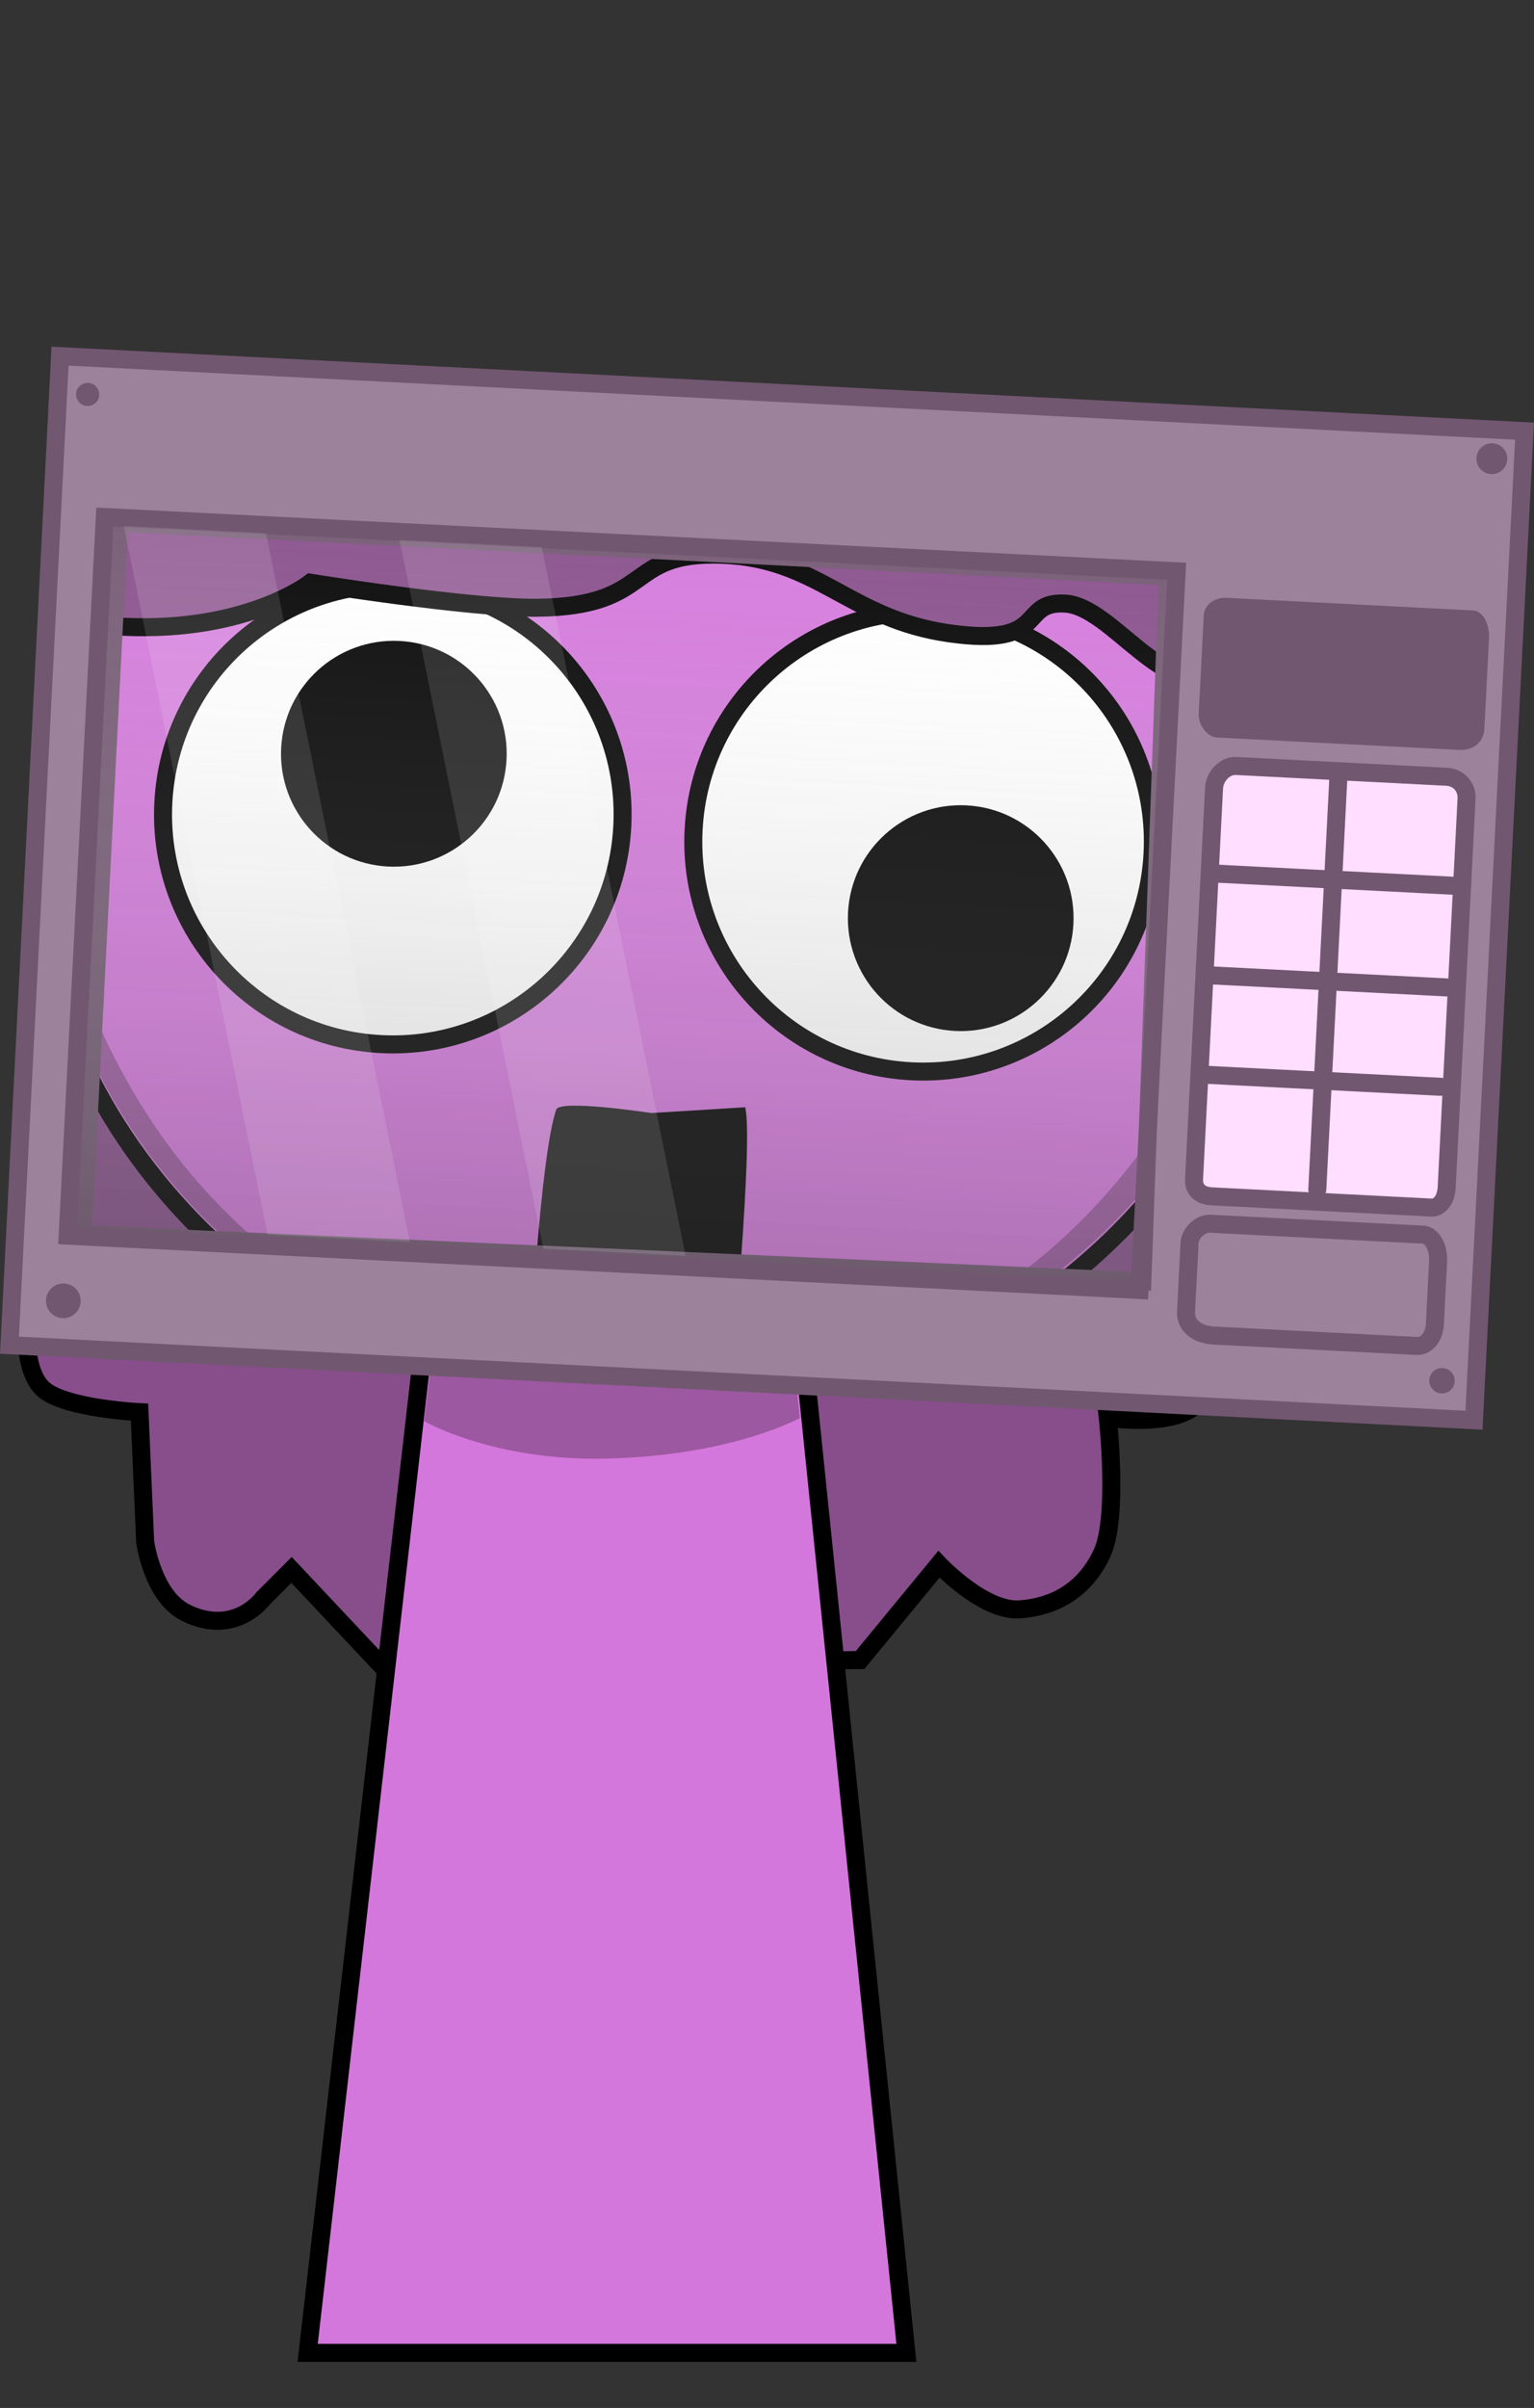 <svg version="1.1" xmlns="http://www.w3.org/2000/svg" xmlns:xlink="http://www.w3.org/1999/xlink" width="170.384" height="267.225" viewBox="0,0,170.384,267.225"><rect x="0" y="0" width="170.384" height="267.225" fill="#333333" stroke="none"/><defs><linearGradient x1="243.746" y1="106.776" x2="239.619" y2="186.53" gradientUnits="userSpaceOnUse" id="color-1"><stop offset="0" stop-color="#ffffff" stop-opacity="0.068"/><stop offset="1" stop-color="#666666" stop-opacity="0.334"/></linearGradient></defs><g transform="translate(-172.577,-46.388)"><g data-paper-data="{&quot;isPaintingLayer&quot;:true}" fill-rule="nonzero" stroke-linejoin="miter" stroke-miterlimit="10" stroke-dasharray="" stroke-dashoffset="0" style="mix-blend-mode: normal"><path d="M179.284,313.613v-267.225h123.182v267.225z" fill-opacity="0.01" fill="#000000" stroke="none" stroke-width="0" stroke-linecap="butt"/><path d="M178.817,144.955l139.31,10.004c0,0 -10.094,42.4 -11.88,46.269c-1.786,3.869 -10.629,2.501 -10.629,2.501c0,0 1.223,10.996 -0.625,15.006c-1.848,4.011 -5.174,5.977 -9.17,6.253c-3.996,0.276 -8.962,-5.002 -8.962,-5.002l-8.754,10.629l-53.147,0.625l-10.004,-10.629l-3.126,3.126c0,0 -3.087,4.306 -8.545,1.667c-3.78,-1.827 -4.585,-7.92 -4.585,-7.92l-0.625,-14.381c0,0 -8.149,-0.393 -10.629,-2.501c-2.481,-2.108 -1.876,-8.128 -1.876,-8.128z" fill="#874e8b" stroke="#000000" stroke-width="2" stroke-linecap="round"/><path d="M206.75,307.5l15.143,-131.842l37.783,-0.158l13.574,132z" fill="#d477dc" stroke="#000000" stroke-width="2" stroke-linecap="butt"/><path d="M219.7,204.113l3.121,-26.328l35.831,-0.142l2.767,26.106c0,0 -7.515,4.196 -21.559,4.51c-12.485,0.279 -20.16,-4.146 -20.16,-4.146z" fill="#9c58a0" stroke="#000000" stroke-width="0" stroke-linecap="butt"/><path d="M177.653,123.264c2.77,-11.513 8.753,-21.803 16.984,-30.05c13.518,-13.545 29.636,6.14 50.998,7.234c22.349,1.144 45.198,-15.691 57.173,0.312c8.659,11.572 13.442,25.818 12.666,40.988c-1.283,25.056 -17.395,46.056 -39.988,55.929c-1.339,-0.933 -2.565,-1.708 -3.554,-2.258c-5.257,-2.92 -11.172,-4.769 -17.408,-5.135c-6.657,-0.39 -13.316,-0.731 -19.978,-1.023c-6.127,-0.268 -12.731,1.164 -18.838,1.54c-3.448,0.212 -6.902,0.377 -10.35,0.609c-13.467,-9.067 -23.354,-22.15 -27.407,-37.561c-1.59,-6.045 3.905,-11.461 4.239,-17.988z" fill="#d477dc" stroke="#000000" stroke-width="2" stroke-linecap="butt"/><path d="M314.537,141.395c-1.279,24.981 -17.56,45.867 -40.295,55.438c-0.795,-0.523 -1.528,-0.974 -2.169,-1.335c34.751,-13.717 42.51,-54.996 42.464,-54.102z" fill="#9c58a0" stroke="#000000" stroke-width="0" stroke-linecap="butt"/><path d="M176.816,134.346c0.032,-0.631 1.637,38.668 34.434,56.712c-1.315,0.073 -2.631,0.147 -3.946,0.227c-19.388,-12.311 -31.688,-33.507 -30.488,-56.939z" fill="#9c58a0" stroke="#000000" stroke-width="0" stroke-linecap="butt"/><path d="M190.719,135.466c0.721,-14.077 12.716,-24.904 26.793,-24.184c14.077,0.721 24.904,12.716 24.184,26.793c-0.721,14.077 -12.716,24.904 -26.793,24.184c-14.077,-0.721 -24.904,-12.716 -24.184,-26.793z" fill="#ffffff" stroke="#000000" stroke-width="2" stroke-linecap="butt"/><path d="M273.8,165.274c-14.077,-0.721 -24.904,-12.716 -24.184,-26.793c0.721,-14.077 12.716,-24.904 26.793,-24.184c14.077,0.721 24.904,12.716 24.184,26.793c-0.721,14.077 -12.716,24.904 -26.793,24.184z" data-paper-data="{&quot;index&quot;:null}" fill="#ffffff" stroke="#000000" stroke-width="2" stroke-linecap="butt"/><path d="M203.806,129.396c0.354,-6.913 6.245,-12.23 13.158,-11.876c6.913,0.354 12.23,6.245 11.876,13.158c-0.354,6.913 -6.245,12.23 -13.158,11.876c-6.913,-0.354 -12.23,-6.245 -11.876,-13.158z" fill="#000000" stroke="none" stroke-width="0" stroke-linecap="butt"/><path d="M278.645,160.799c-6.913,-0.354 -12.23,-6.245 -11.876,-13.158c0.354,-6.913 6.245,-12.23 13.158,-11.876c6.913,0.354 12.23,6.245 11.876,13.158c-0.354,6.913 -6.245,12.23 -13.158,11.876z" data-paper-data="{&quot;index&quot;:null}" fill="#000000" stroke="none" stroke-width="0" stroke-linecap="butt"/><path d="M255.344,169.268c0.935,3.572 -1.516,29.617 -1.516,29.617c-7.487,-0.519 -14.996,-0.733 -22.496,-1.04c0,0 1.225,-23.222 3.031,-28.328c0.408,-1.154 10.566,0.392 10.566,0.392z" fill="#000000" stroke="none" stroke-width="0" stroke-linecap="butt"/><path d="M180.57,99.312l130.024,4.181c0,0 4.201,14.489 -2.217,17.701c-6.419,3.212 -12.242,-7.554 -17.518,-7.825c-5.277,-0.27 -1.652,4.89 -12.843,3.301c-11.191,-1.588 -14.488,-8.364 -25.339,-8.72c-10.851,-0.355 -7.276,5.73 -20.405,5.883c-7.468,0.087 -25.206,-2.775 -25.206,-2.775c0,0 -7.451,5.886 -22.098,4.807c-3.772,-0.278 -5.212,-9.174 -5.212,-9.174z" fill="#874d8a" stroke="#000000" stroke-width="2" stroke-linecap="round"/><g><path d="M173.627,195.672l5.618,-109.76l162.666,8.326l-5.618,109.76zM181.767,183.349l117.694,5.235l2.819,-78.232l-116.469,-5.964z" fill="#9d829c" stroke="#725771" stroke-width="2" stroke-linecap="butt"/><path d="M305.72,125.6c0.097,-1.899 0.397,-7.747 0.558,-10.91c0.064,-1.251 1.27,-2.023 2.52,-1.959c3.618,0.185 21.444,1.098 27.387,1.402c1.214,0.062 1.85,1.706 1.782,3.02c-0.094,1.846 -0.356,6.956 -0.515,10.071c-0.076,1.491 -1.161,2.472 -2.844,2.385c-6.662,-0.341 -23.521,-1.204 -26.865,-1.375c-1.13,-0.058 -2.083,-1.466 -2.023,-2.635z" fill="#725771" stroke="#725771" stroke-width="0" stroke-linecap="butt"/><path d="M304.311,191.962c0.13,-2.533 0.322,-6.287 0.392,-7.662c0.052,-1.008 1.174,-2.165 2.302,-2.108c3.16,0.162 18.303,0.937 23.608,1.208c1.153,0.059 1.761,1.661 1.7,2.861c-0.071,1.39 -0.244,4.765 -0.364,7.115c-0.073,1.426 -0.999,2.431 -1.968,2.382c-2.764,-0.141 -16.299,-0.834 -22.582,-1.156c-1.96,-0.1 -3.161,-1.207 -3.088,-2.64z" fill="none" stroke="#725771" stroke-width="2" stroke-linecap="butt"/><path d="M305.203,177.24c0.398,-7.785 1.96,-38.292 2.22,-43.367c0.072,-1.398 1.256,-2.542 2.439,-2.481c3.147,0.161 17.597,0.901 23.352,1.195c1.471,0.075 2.32,1.191 2.254,2.464c-0.245,4.786 -1.767,34.522 -2.207,43.111c-0.075,1.47 -0.865,2.282 -1.723,2.238c-2.845,-0.146 -18.674,-0.956 -24.378,-1.248c-1.28,-0.065 -2.016,-0.759 -1.957,-1.912z" fill="#ffdeff" stroke="#725771" stroke-width="2" stroke-linecap="butt"/><path d="M331.33,199.546c0.04,-0.779 0.704,-1.379 1.484,-1.339c0.779,0.04 1.379,0.704 1.339,1.484c-0.04,0.779 -0.704,1.379 -1.484,1.339c-0.779,-0.04 -1.379,-0.704 -1.339,-1.484z" fill="#725771" stroke="none" stroke-width="0" stroke-linecap="butt"/><path d="M177.685,190.652c0.054,-1.063 0.96,-1.88 2.023,-1.826c1.063,0.054 1.88,0.96 1.826,2.023c-0.054,1.063 -0.96,1.88 -2.023,1.826c-1.063,-0.054 -1.88,-0.96 -1.826,-2.023z" fill="#725771" stroke="none" stroke-width="0" stroke-linecap="butt"/><path d="M181.031,90.097c0.036,-0.709 0.64,-1.254 1.349,-1.217c0.709,0.036 1.254,0.64 1.217,1.349c-0.036,0.709 -0.64,1.254 -1.349,1.217c-0.709,-0.036 -1.254,-0.64 -1.217,-1.349z" fill="#725771" stroke="none" stroke-width="0" stroke-linecap="butt"/><path d="M336.572,97.207c0.048,-0.945 0.854,-1.672 1.798,-1.623c0.945,0.048 1.672,0.854 1.623,1.798c-0.048,0.945 -0.854,1.672 -1.798,1.623c-0.945,-0.048 -1.672,-0.854 -1.623,-1.798z" fill="#725771" stroke="none" stroke-width="0" stroke-linecap="butt"/><path d="M318.892,178.387l2.351,-45.933" fill="none" stroke="#725771" stroke-width="2" stroke-linecap="round"/><path d="M332.596,166.996l-26.174,-1.34" fill="none" stroke="#725771" stroke-width="2" stroke-linecap="round"/><path d="M307.243,154.636l26.687,1.366" fill="none" stroke="#725771" stroke-width="2" stroke-linecap="round"/><path d="M334.252,144.698l-26.944,-1.379" fill="none" stroke="#725771" stroke-width="2" stroke-linecap="round"/></g><g stroke-linecap="butt"><path d="M180.091,183.517l4.128,-79.754l119.054,6.027l-4.128,79.754z" fill="url(#color-1)" stroke="#725771" stroke-width="2"/><path d="M202.298,183.401l-15.972,-78.64l15.799,0.8l15.972,78.64z" fill-opacity="0.116" fill="#ffffff" stroke="none" stroke-width="0"/><path d="M232.928,184.952l-15.972,-78.64l15.799,0.8l15.972,78.64z" fill-opacity="0.116" fill="#ffffff" stroke="none" stroke-width="0"/></g></g></g></svg>
